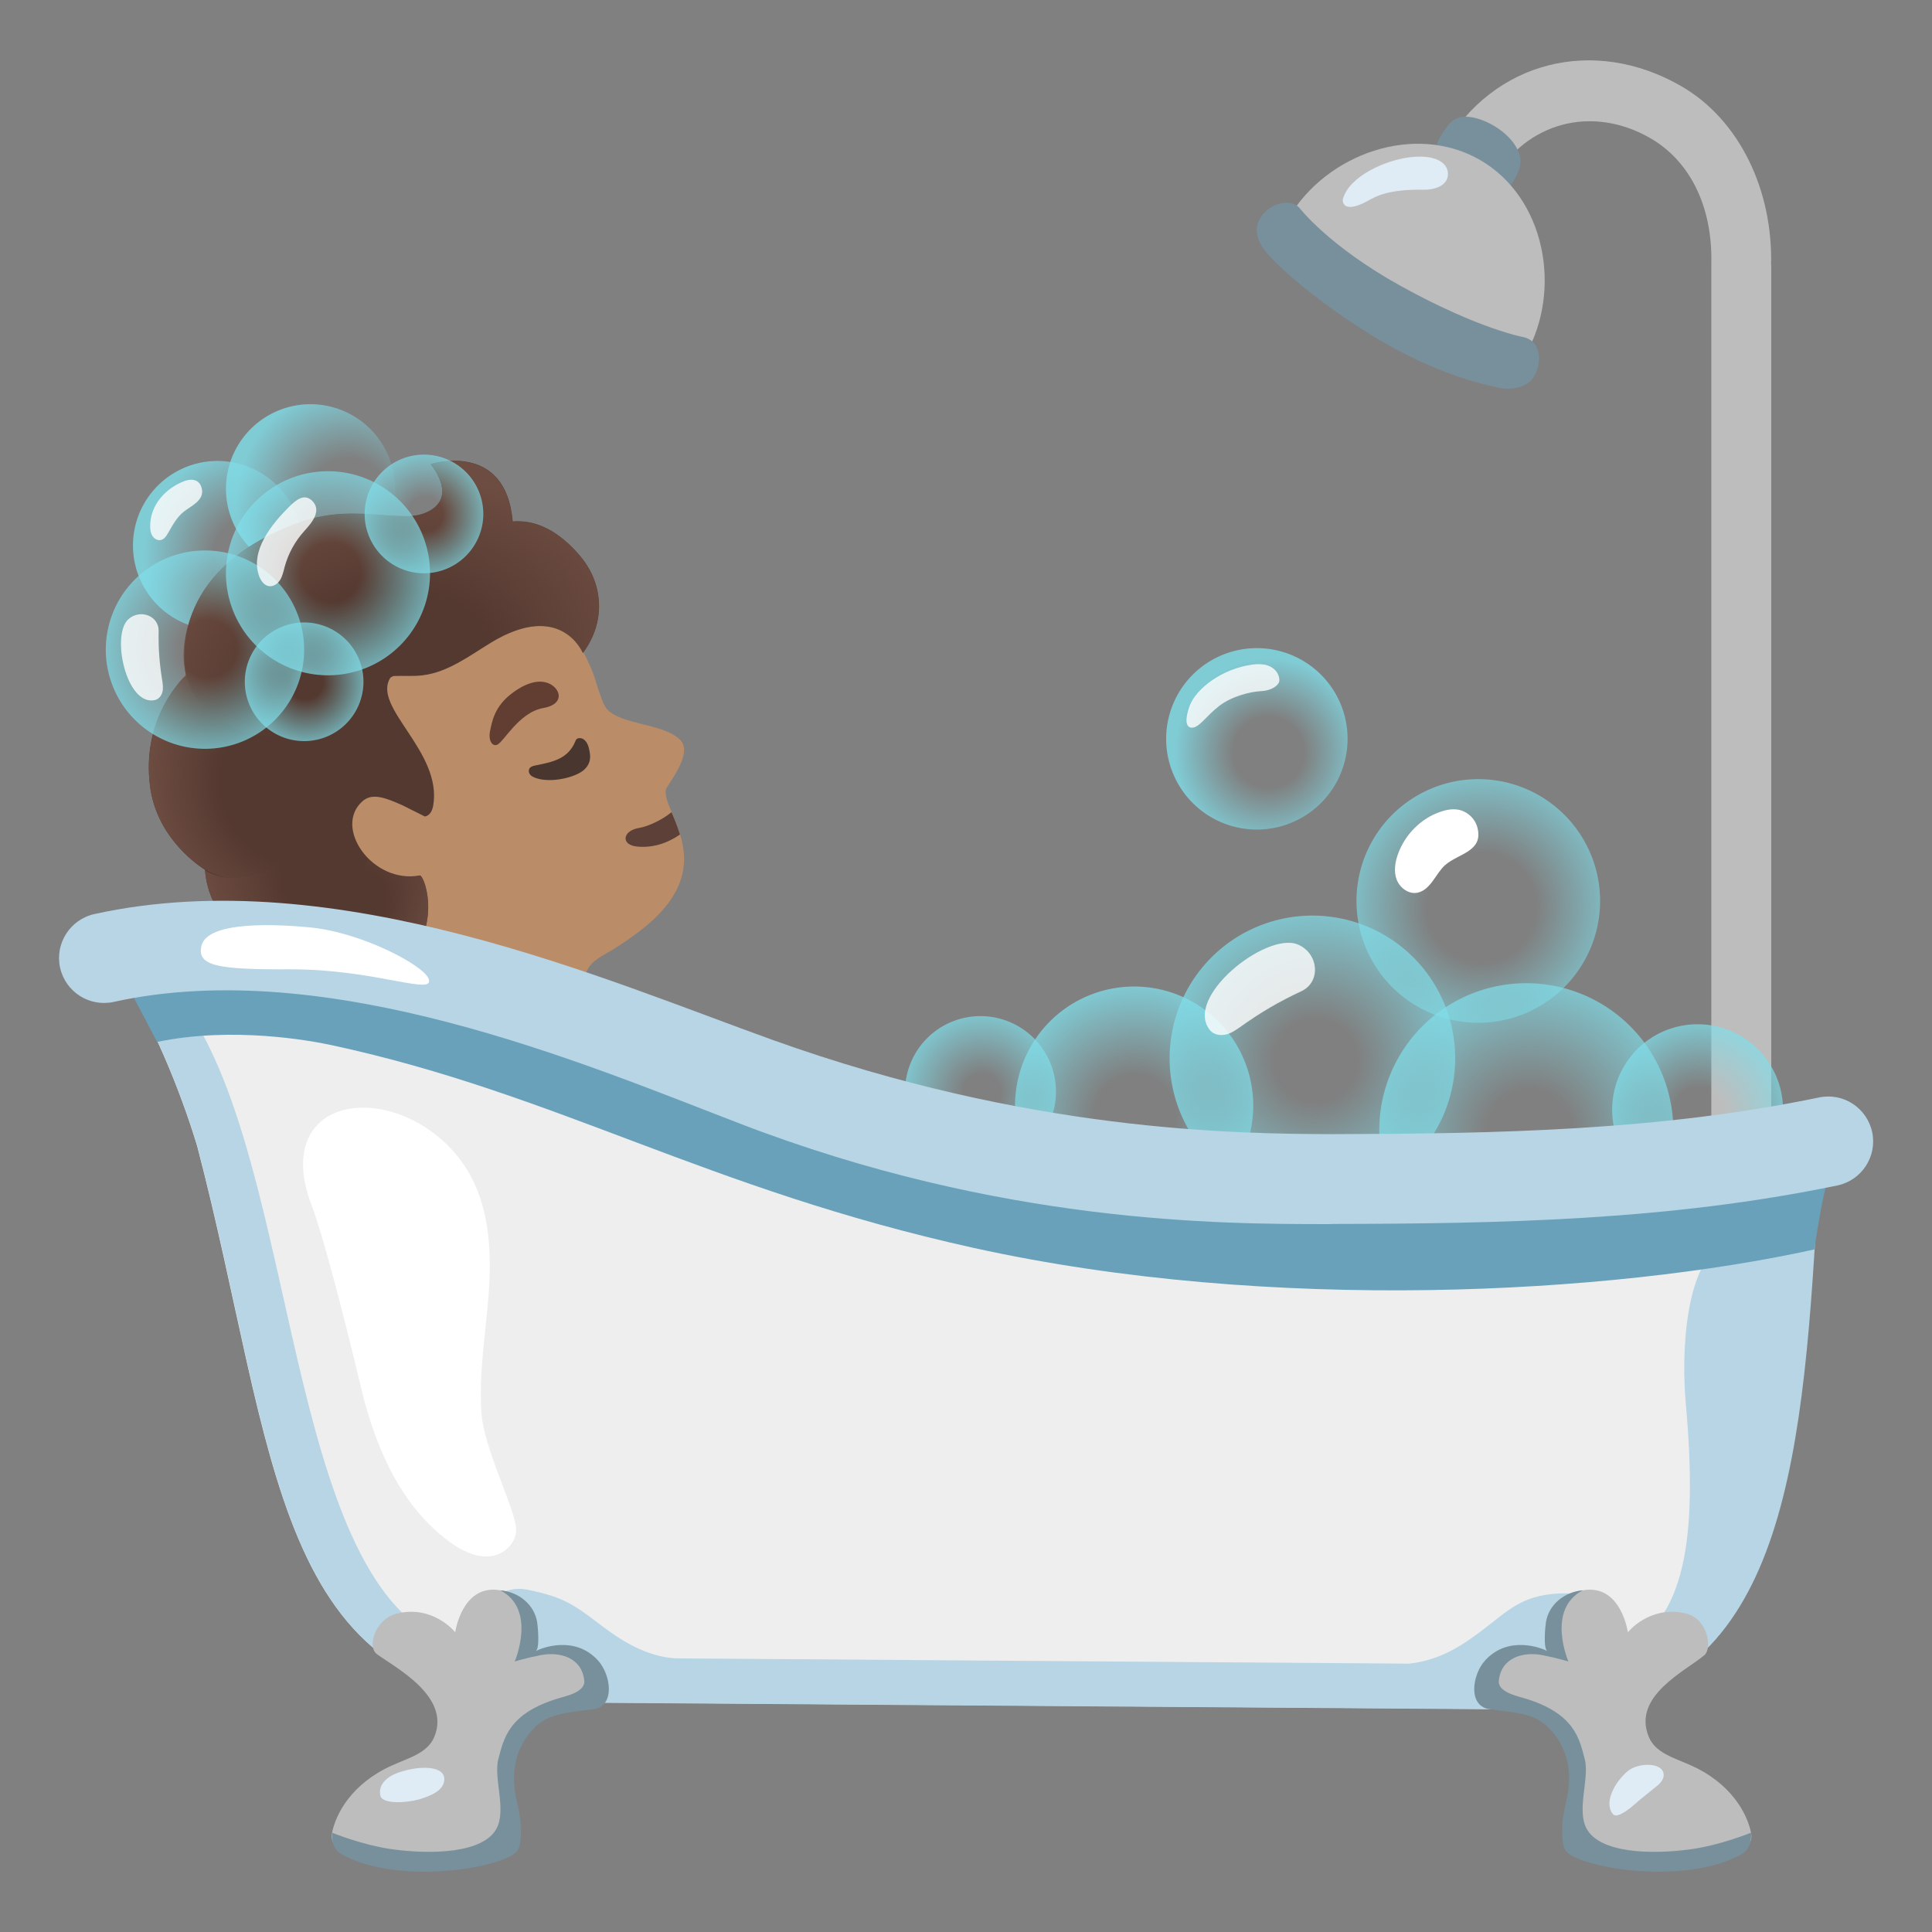 <svg viewBox="0 0 128 128" xmlns="http://www.w3.org/2000/svg">
  <rect x="0" y="0" width="128" height="128" fill="#808080" stroke="none"/>
  <defs>
    <radialGradient id="SVGID_1_" cx="2.751" cy="40.193" gradientTransform="matrix(0.935 -0.354 0.357 0.944 0 0)" gradientUnits="userSpaceOnUse" r="7.386">
      <stop offset="0.376" stop-color="#80DEEA" stop-opacity="0"/>
      <stop offset="1" stop-color="#80DEEA" stop-opacity="0.8"/>
    </radialGradient>
    <radialGradient id="SVGID_2_" cx="9.848" cy="38.867" gradientTransform="matrix(0.935 -0.354 0.357 0.944 0 0)" gradientUnits="userSpaceOnUse" r="7.386">
      <stop offset="0.376" stop-color="#80DEEA" stop-opacity="0"/>
      <stop offset="1" stop-color="#80DEEA" stop-opacity="0.8"/>
    </radialGradient>
    <radialGradient id="SVGID_7_" cx="15.202" cy="41.517" gradientTransform="matrix(0.943 -0.334 0.334 0.943 0 0)" gradientUnits="userSpaceOnUse" r="4.358">
      <stop offset="0.261" stop-color="#80DEEA" stop-opacity="0"/>
      <stop offset="1" stop-color="#80DEEA" stop-opacity="0.8"/>
    </radialGradient>
    <radialGradient id="SVGID_8_" cx="4.001" cy="49.344" gradientTransform="matrix(0.943 -0.334 0.334 0.943 0 0)" gradientUnits="userSpaceOnUse" r="4.358">
      <stop offset="0.261" stop-color="#80DEEA" stop-opacity="0"/>
      <stop offset="1" stop-color="#80DEEA" stop-opacity="0.8"/>
    </radialGradient>
    <radialGradient id="SVGID_9_" cx="-21.161" cy="39.846" gradientTransform="matrix(0.698 -0.716 0.716 0.698 0 0)" gradientUnits="userSpaceOnUse" r="7.287">
      <stop offset="0.261" stop-color="#80DEEA" stop-opacity="0"/>
      <stop offset="1" stop-color="#80DEEA" stop-opacity="0.8"/>
    </radialGradient>
    <radialGradient id="SVGID_10_" cx="-11.846" cy="42.152" gradientTransform="matrix(0.698 -0.716 0.716 0.698 0 0)" gradientUnits="userSpaceOnUse" r="7.502">
      <stop offset="0.261" stop-color="#80DEEA" stop-opacity="0"/>
      <stop offset="1" stop-color="#80DEEA" stop-opacity="0.8"/>
    </radialGradient>
    <radialGradient id="SVGID_11_" cx="72.124" cy="66.61" gradientTransform="matrix(0.987 0.092 -0.092 0.987 0 0)" gradientUnits="userSpaceOnUse" r="5.6">
      <stop offset="0.22" stop-color="#80DEEA" stop-opacity="0"/>
      <stop offset="1" stop-color="#80DEEA" stop-opacity="0.8"/>
    </radialGradient>
    <radialGradient id="SVGID_12_" cx="135.593" cy="3.905" gradientTransform="matrix(0.845 0.519 -0.519 0.845 0 0)" gradientUnits="userSpaceOnUse" r="6.332">
      <stop offset="0.261" stop-color="#80DEEA" stop-opacity="0"/>
      <stop offset="1" stop-color="#80DEEA" stop-opacity="0.8"/>
    </radialGradient>
    <radialGradient id="SVGID_13_" cx="82.445" cy="67.164" gradientTransform="matrix(0.987 0.092 -0.092 0.987 0 0)" gradientUnits="userSpaceOnUse" r="8.834">
      <stop offset="0.304" stop-color="#80DEEA" stop-opacity="0"/>
      <stop offset="1" stop-color="#80DEEA" stop-opacity="0.8"/>
    </radialGradient>
    <radialGradient id="SVGID_14_" cx="94.139" cy="62.414" gradientTransform="matrix(0.987 0.092 -0.092 0.987 0 0)" gradientUnits="userSpaceOnUse" r="10.587">
      <stop offset="0.261" stop-color="#80DEEA" stop-opacity="0"/>
      <stop offset="1" stop-color="#80DEEA" stop-opacity="0.8"/>
    </radialGradient>
    <radialGradient id="SVGID_15_" cx="108.816" cy="65.874" gradientTransform="matrix(0.987 0.092 -0.092 0.987 0 0)" gradientUnits="userSpaceOnUse" r="10.9">
      <stop offset="0.261" stop-color="#80DEEA" stop-opacity="0"/>
      <stop offset="1" stop-color="#80DEEA" stop-opacity="0.8"/>
    </radialGradient>
    <radialGradient id="SVGID_16_" cx="116.028" cy="2.307" gradientTransform="matrix(0.856 0.501 -0.505 0.863 0 0)" gradientUnits="userSpaceOnUse" r="9.645">
      <stop offset="0.376" stop-color="#80DEEA" stop-opacity="0"/>
      <stop offset="1" stop-color="#80DEEA" stop-opacity="0.8"/>
    </radialGradient>
    <radialGradient id="SVGID_17_" cx="89.09" cy="42.188" gradientTransform="matrix(0.987 0.092 -0.092 0.987 0 0)" gradientUnits="userSpaceOnUse" r="6.27">
      <stop offset="0.376" stop-color="#80DEEA" stop-opacity="0"/>
      <stop offset="1" stop-color="#80DEEA" stop-opacity="0.8"/>
    </radialGradient>
    <radialGradient id="SVGID_3_" cx="29.559" cy="-39.123" gradientTransform="matrix(-0.653 0.758 -1.091 -0.94 0 0)" gradientUnits="userSpaceOnUse" r="8.223">
      <stop offset="0.45" stop-color="#6D4C41" stop-opacity="0"/>
      <stop offset="1" stop-color="#6D4C41"/>
    </radialGradient>
    <radialGradient id="SVGID_4_" cx="1.781" cy="-44.039" gradientTransform="matrix(-0.932 0.363 -0.458 -1.176 0 0)" gradientUnits="userSpaceOnUse" r="8.335">
      <stop offset="0.45" stop-color="#6D4C41" stop-opacity="0"/>
      <stop offset="1" stop-color="#6D4C41"/>
    </radialGradient>
    <radialGradient id="SVGID_5_" cx="-8.105" cy="-68.128" gradientTransform="matrix(-0.939 0.345 -0.259 -0.706 0 0)" gradientUnits="userSpaceOnUse" r="17.155">
      <stop offset="0.45" stop-color="#6D4C41" stop-opacity="0"/>
      <stop offset="1" stop-color="#6D4C41"/>
    </radialGradient>
    <radialGradient id="SVGID_6_" cx="25.837" cy="-92.633" gradientTransform="matrix(-0.728 0.685 -0.441 -0.468 0 0)" gradientUnits="userSpaceOnUse" r="9.235">
      <stop offset="0.45" stop-color="#6D4C41" stop-opacity="0"/>
      <stop offset="1" stop-color="#6D4C41"/>
    </radialGradient>
  </defs>
  <path d="M20.01,36.14 A5.6 5.6 0 1 1 8.81,36.14 A5.6 5.6 0 1 1 20.01,36.14 Z" fill="url(#SVGID_1_)"/>
  <path d="M26.17,32.38 A5.6 5.6 0 1 1 14.97,32.38 A5.6 5.6 0 1 1 26.17,32.38 Z" fill="url(#SVGID_2_)"/>
  <path id="head_7_" d="M38.99,70.04 C38.99,70.04 37.62,65.18 39.35,63.71 C40.01,63.15 40.27,63.25 42.23,61.8 C45.58,59.32 45.6,57.05 45.06,55.29 C44.9,54.75 44.69,54.25 44.5,53.81 C44.24,53.2 44.05,52.71 44.11,52.33 C44.16,52.03 45.96,49.96 45.08,49.04 C43.9,47.81 40.62,48.07 40.02,46.67 C39.83,46.33 39.45,45.08 39.4,44.91 C38.93,43.51 37.91,41.76 36.56,40.2 C32.84,35.9 27.69,33.9 21.95,36.28 C16.81,38.43 13.14,45.05 13.16,50.62 C13.17,54.19 19.13,60.26 23.65,62.75 C25.82,63.94 27.1,65.58 27.85,67.17 L38.99,70.04 Z" fill="#BA8D68"/>
  <path id="mouth_7_" d="M42.24,56.09 C43.28,56.18 44.23,55.86 45.05,55.29 C44.89,54.75 44.68,54.25 44.49,53.81 C43.87,54.32 42.97,54.74 42.36,54.85 C41.23,55.02 41.1,56 42.24,56.09 Z" fill="#5D4037"/>
  <path id="eye_7_" d="M38.65,48.97 C38.54,48.9 38.23,48.83 38.14,49.06 C37.65,50.3 36.62,50.48 35.44,50.72 C35.28,50.75 35.09,50.82 35.05,50.98 C34.99,51.2 35.12,51.37 35.32,51.47 C36.1,51.86 37.51,51.67 38.34,51.24 C38.85,50.98 39.15,50.56 39.09,49.98 C39.01,49.37 38.88,49.13 38.65,48.97 Z" fill="#49362E"/>
  <path id="eyebrow_7_" d="M35.99,46.91 C37.31,46.68 37.21,45.79 36.52,45.36 C36.01,45.05 35.13,45.01 33.91,45.94 C32.76,46.81 32.6,47.8 32.47,48.42 C32.34,49.04 32.6,49.46 32.92,49.35 C33.35,49.21 34.36,47.2 35.99,46.91 Z" fill="#613E31"/>
  <path id="hair_7_" d="M9.94,52.07 C9.42,47.99 11.57,45.48 12.32,44.74 C12.06,43.29 11.61,37.54 19.9,34.59 C21.92,33.87 23.76,34 25.38,34.12 C26.08,34.17 26.74,34.22 27.31,34.18 C27.78,34.15 28.51,33.95 28.95,33.47 C29.95,32.39 28.53,30.75 28.53,30.75 C28.53,30.75 33.5,29.15 33.97,34.55 C35.84,34.38 37.42,35.59 38.52,36.94 C40.02,38.79 40.1,41.29 38.62,43.26 C38.62,43.26 37.19,39.75 32.54,42.57 C31.1,43.45 29.69,44.53 28.01,44.74 C27.37,44.82 26.7,44.76 26.06,44.79 C25.94,44.85 25.87,44.89 25.87,44.89 C24.6,46.85 29.33,49.78 28.7,53.38 C28.57,54.09 28.14,54.09 28.14,54.09 L26.68,53.36 C25.62,52.89 24.68,52.49 24.02,53.08 C22.05,54.81 24.67,58.59 27.82,58 C28.13,57.94 29.99,62.74 24.48,65.79 C21.63,67.37 19.32,65.56 19.32,65.56 C19.32,65.56 20.7,65.19 20.39,64.01 C20.23,63.4 19.34,62.95 18.01,62.65 C14.18,61.78 13.65,58.65 13.58,57.63 C12.77,57.11 10.34,55.27 9.94,52.07 Z" fill="#543930"/>
  <path d="M13.59,57.65 C13.49,57.59 15.5,59.24 18.95,56.87 C20.45,56.04 24.53,58.49 23.66,62.08 C22.89,65.26 19.33,65.57 19.33,65.57 C19.33,65.57 19.79,65.47 20.25,64.95 C20.55,64.61 20.41,64.05 20.41,64.03 C20.25,63.42 19.36,62.97 18.03,62.67 C14.19,61.81 13.66,58.67 13.59,57.65 Z" fill="url(#SVGID_3_)"/>
  <path d="M9.94,52.07 C9.67,49.92 10.13,47.73 11.34,45.93 C11.52,45.67 11.95,45.04 12.33,44.74 C12.56,45.63 13.05,46.45 13.86,47.13 C13.89,47.15 14.98,48.22 16.64,48.64 C16.45,50.19 16.79,51.76 17.15,53.29 C17.46,54.62 17.84,56.07 18.95,56.87 C18.23,57.21 17.23,58.02 15.7,58.15 C14.24,58.27 12.88,57.26 11.92,56.21 C10.87,55.06 10.13,53.63 9.94,52.07 Z" fill="url(#SVGID_4_)"/>
  <path d="M13.86,47.13 C11.73,45.36 11.82,42.6 12.93,40.18 C14.23,37.34 17.05,35.61 19.89,34.6 C21.91,33.88 23.75,34.01 25.37,34.13 C26.07,34.18 26.73,34.23 27.3,34.19 C27.77,34.16 28.5,33.96 28.94,33.48 C29.94,32.4 28.52,30.76 28.52,30.76 C28.52,30.76 33.49,29.16 33.96,34.56 C35.83,34.39 37.41,35.6 38.51,36.95 C40.01,38.8 40.09,41.3 38.61,43.27 C38.61,43.27 37.18,39.76 32.53,42.58 C31.09,43.46 29.68,44.54 28,44.75 C26.52,44.93 25.75,44.5 24.43,45.33 C23.01,46.22 21.37,47.86 19.74,48.46 C16.46,49.69 13.9,47.16 13.86,47.13 Z" fill="url(#SVGID_5_)"/>
  <path d="M23.66,62.09 C24.06,60.51 23.37,58.65 24.4,56.88 C25.24,57.72 26.48,58.27 27.82,58.02 C28.13,57.96 29.99,62.76 24.48,65.81 C21.63,67.39 19.32,65.58 19.32,65.58 C19.32,65.58 22.84,65.27 23.66,62.09 Z" fill="url(#SVGID_6_)"/>
  <path d="M32.02,34.05 A3.93 3.93 0 1 1 24.16,34.05 A3.93 3.93 0 1 1 32.02,34.05 Z" fill="url(#SVGID_7_)"/>
  <path d="M24.08,45.17 A3.93 3.93 0 1 1 16.22,45.17 A3.93 3.93 0 1 1 24.08,45.17 Z" fill="url(#SVGID_8_)"/>
  <path d="M20.15,43.04 A6.57 6.57 0 1 1 7.01,43.04 A6.57 6.57 0 1 1 20.15,43.04 Z" fill="url(#SVGID_9_)"/>
  <path d="M28.49,37.98 A6.76 6.76 0 1 1 14.97,37.98 A6.76 6.76 0 1 1 28.49,37.98 Z" fill="url(#SVGID_10_)"/>
  <path d="M10.75,45.1 C10.79,45.35 10.82,45.61 10.76,45.85 C10.7,46.09 10.52,46.32 10.27,46.38 C8.37,46.82 7.34,42.06 8.51,41.02 C9.29,40.33 10.53,40.8 10.51,41.8 C10.49,42.97 10.56,43.92 10.75,45.1 Z" fill="#FFFFFF" opacity="0.8"/>
  <path d="M20.17,35.17 C19.55,35.85 19.1,36.67 18.86,37.55 C18.78,37.85 18.72,38.16 18.56,38.42 C18.4,38.68 18.1,38.89 17.8,38.83 C17.5,38.78 17.29,38.48 17.18,38.2 C16.53,36.49 18.04,34.68 19.18,33.55 C19.58,33.16 20.12,32.68 20.64,33.14 C21.38,33.81 20.65,34.64 20.17,35.17 Z" fill="#FFFFFF" opacity="0.8"/>
  <path d="M12.15,33.92 C11.71,34.28 11.43,34.8 11.15,35.29 C11.03,35.5 10.88,35.74 10.64,35.78 C10.43,35.82 10.21,35.69 10.1,35.51 C9.98,35.33 9.95,35.11 9.95,34.89 C9.93,33.49 10.95,32.35 12.22,31.87 C12.72,31.69 13.23,31.76 13.37,32.37 C13.55,33.17 12.64,33.52 12.15,33.92 Z" fill="#FFFFFF" opacity="0.8"/>
  <path d="M117.34,17.56 C117.46,12.6 115.25,7.94 111.39,5.71 C105.59,2.36 98.95,4.05 95.68,9.71 L94.15,12.3 L97.59,14.25 L98.92,11.92 C101.14,8.07 105.5,6.94 109.35,9.16 C111.84,10.6 113.47,13.51 113.38,17.48 L113.38,79.06 L117.35,79.04 L117.35,17.56 Z" fill="#BDBDBD"/>
  <path d="M69.96,72.32 A5 5 0 1 1 59.96,72.32 A5 5 0 1 1 69.96,72.32 Z" fill="url(#SVGID_11_)"/>
  <path d="M118.13,73.52 A5.66 5.66 0 1 1 106.81,73.52 A5.66 5.66 0 1 1 118.13,73.52 Z" fill="url(#SVGID_12_)"/>
  <path d="M83.03,73.25 A7.89 7.89 0 1 1 67.25,73.25 A7.89 7.89 0 1 1 83.03,73.25 Z" fill="url(#SVGID_13_)"/>
  <path d="M96.41,70.12 A9.46 9.46 0 1 1 77.49,70.12 A9.46 9.46 0 1 1 96.41,70.12 Z" fill="url(#SVGID_14_)"/>
  <path d="M110.86,74.88 A9.74 9.74 0 1 1 91.38,74.88 A9.74 9.74 0 1 1 110.86,74.88 Z" fill="url(#SVGID_15_)"/>
  <path d="M106.01,59.69 A8.07 8.07 0 1 1 89.87,59.69 A8.07 8.07 0 1 1 106.01,59.69 Z" fill="url(#SVGID_16_)"/>
  <path d="M100.53,9.89 C99.93,8.67 98.22,7.73 97.09,7.73 C96.3,7.73 95.91,8.23 95.38,9.14 L95.38,9.14 C94.86,10.04 95.17,11.2 96.07,11.72 L97.71,12.66 C98.61,13.18 99.77,12.87 100.29,11.97 L100.29,11.97 C100.81,11.07 100.86,10.56 100.53,9.89 Z" fill="#78909C"/>
  <path d="M98.06,10.6 C93.74,8.11 87.88,10.17 85.37,14.45 C85.37,14.45 87.9,17.76 92.62,20.4 C97.34,23.04 101.07,23.51 101.07,23.51 C103.52,19.2 102.38,13.1 98.06,10.6 Z" fill="#BDBDBD"/>
  <path d="M99.05,25.62 C99.05,25.62 95.44,25.03 90.89,22.22 C86.34,19.41 84.18,17.04 84.18,17.04 C83.44,16.27 82.96,15.36 83.49,14.45 L83.49,14.45 C84.01,13.54 85.43,13.07 86.08,13.76 C86.08,13.76 88.02,16.3 92.81,18.95 C97.98,21.81 100.95,22.34 100.95,22.34 C102.12,22.61 102.17,24.02 101.64,24.93 L101.64,24.93 C101.12,25.84 99.74,25.86 99.05,25.62 Z" fill="#78909C"/>
  <path d="M88.97,13.18 C89.4,11.67 91.77,10.62 93.4,10.42 C94.98,10.22 95.94,10.71 95.93,11.54 C95.92,12.33 95,12.58 94.34,12.57 C92.01,12.52 91.11,13.03 90.71,13.26 C88.97,14.24 88.93,13.34 88.97,13.18 Z" fill="#DFECF5"/>
  <path d="M89.28,48.95 A6.01 6.01 0 1 1 77.26,48.95 A6.01 6.01 0 1 1 89.28,48.95 Z" fill="url(#SVGID_17_)"/>
  <path d="M78.98,48.21 C79.48,48.19 79.9,47.44 80.8,46.75 C81.62,46.13 82.81,45.83 83.53,45.79 C83.93,45.77 84.5,45.64 84.73,45.22 C84.86,44.98 84.65,43.8 82.97,44.03 C80.99,44.3 79.25,45.6 78.81,46.78 C78.53,47.56 78.5,48.22 78.98,48.21 Z" fill="#FFFFFF" opacity="0.8"/>
  <path d="M13.06,75.92 C18.38,96.25 17.95,112.77 36.18,112.77 L102.38,113.25 C123.29,113 116.96,85.81 121.89,76.07 C105.21,77.84 90.09,78.12 71.69,76.9 C58.62,76.04 47.32,67.65 34.76,64.83 C26.09,63.52 16.49,61.48 8.02,64.33 C10.14,67.99 11.83,71.88 13.06,75.92 Z" fill="#EEEEEE"/>
  <path d="M114.23,82.29 C111.57,83.83 111.4,89.82 111.69,93.01 C112.49,101.99 111.65,107.41 107.43,109.33 C107.42,109 107.36,108.63 107.19,108.21 C106.63,106.81 105.35,105.57 103.84,105.56 C100.92,105.54 99.95,106.69 98.28,107.95 C97.08,108.86 95.56,109.97 93.38,110.22 L93.38,110.22 L44.75,109.87 L44.75,109.87 C42.78,109.75 41.09,108.64 39.89,107.73 C38.01,106.3 37.38,105.82 34.94,105.32 C33.46,105.02 32.15,105.97 31.6,107.37 C31.29,108.14 31.25,108.77 31.41,109.28 C19.5,107.67 20.09,81.52 13.67,68.99 C11.59,64.93 8.64,65.43 8.85,65.8 C10.59,69.03 12.01,72.43 13.08,75.94 C18.4,96.27 17.97,112.79 36.2,112.79 L102.4,113.27 C117.35,113.09 119.26,99 120.29,81.68 C120.36,80.23 115.47,81.57 114.23,82.29 Z" fill="#B7D5E5"/>
  <path d="M10.41,69.03 C15.36,68 20.47,68.92 22,69.25 C36.95,72.48 46.77,78.76 64.52,82.68 C84.23,87.03 106.74,85.74 120.2,82.78 C120.2,82.78 120.72,79.2 121.17,77.83 C121.17,77.83 93.44,81.43 75.14,79.18 C56.02,76.83 34.08,66.16 21.31,64.6 C11.65,63.42 8.49,65.38 8.49,65.38 L10.41,69.03 Z" fill="#69A1BA"/>
  <path d="M33,105.34 C30.59,105.04 30.16,108.14 30.16,108.14 C30.16,108.14 28.71,106.32 26.31,106.9 C24.84,107.26 24.32,109.1 24.96,109.58 C26.1,110.44 29.91,112.36 28.77,115.08 C28.33,116.14 27.12,116.45 25.96,116.97 C23.3,118.17 22.26,120.15 22,121.42 C21.94,121.72 21.92,122.19 22.6,122.55 C23.28,122.91 24.53,123.25 27.72,123.25 C30.91,123.25 33.15,122.66 33.5,122.19 C34.66,120.61 32.5,117.5 34.91,114.42 C35.89,113.16 36.67,113.38 39.13,112.8 C39.73,112.66 39.62,111.13 38.79,110.14 C38.15,109.37 36.16,108.99 34.89,109.68 C34.89,109.68 35.98,105.71 33,105.34 Z" fill="#BDBDBD"/>
  <path d="M39.61,110 C38.07,108.32 35.88,109.18 35.49,109.39 C35.78,109.23 35.63,107.74 35.59,107.49 C35.41,106.31 34.36,105.46 33.14,105.36 C35.59,106.62 34.1,110.08 34.1,110.08 C34.1,110.08 34.82,109.85 35.86,109.65 C37.05,109.43 38.55,109.78 38.71,111.35 C38.79,112.1 37.49,112.37 37.03,112.51 C33.65,113.51 33.37,115.24 33.02,116.53 C32.68,117.78 33.57,119.88 32.9,121.14 C32.02,122.8 28.56,122.87 26,122.52 C24.02,122.25 22,121.42 22,121.42 C22,121.42 21.88,122.42 22.6,122.83 C25.99,124.75 32.11,123.97 33.93,122.91 C34.2,122.75 34.38,122.53 34.44,122.22 C34.53,121.7 34.6,120.76 34.23,119.27 C33.85,117.73 34.05,116.06 35.11,114.79 C36.04,113.68 36.86,113.52 39.26,113.25 C40.8,113.08 40.48,110.94 39.61,110 Z" fill="#78909C"/>
  <path d="M26.48,117.41 C27.88,116.94 29.63,116.97 29.42,118.04 C29.3,118.65 28.57,118.97 27.78,119.21 C26.95,119.45 25.33,119.55 25.2,118.97 C25.04,118.24 25.62,117.69 26.48,117.41 Z" fill="#DFECF5"/>
  <path d="M87.99,81.1 C80.95,81.1 66.29,81.1 48.99,74.43 C38.7,70.47 21.74,63.24 7.53,66.38 C5.92,66.73 4.34,65.72 3.98,64.11 C3.63,62.51 4.64,60.92 6.25,60.56 C22.28,57.03 40.22,64.97 51.25,68.92 C68.14,74.97 81.8,75.12 88.3,75.14 C99.23,75.11 109.92,74.91 120.52,72.71 C122.13,72.37 123.7,73.41 124.04,75.02 C124.37,76.63 123.34,78.2 121.73,78.54 C110.59,80.85 99.57,81.07 88.32,81.09 C88.2,81.1 88.1,81.1 87.99,81.1 Z" fill="#B7D5E5"/>
  <path d="M31.2,77.94 C32.44,80.27 32.57,83.03 32.38,85.66 C32.19,88.29 31.72,90.92 31.89,93.56 C32.04,95.9 34.05,99.8 34.19,101.21 C34.29,102.16 33.42,103.02 32.46,103.11 C31.51,103.2 30.59,102.73 29.81,102.17 C26.57,99.82 24.86,95.88 23.93,91.98 C22.67,86.68 21.33,81.64 20.66,79.9 C18.72,74.88 21.93,72.63 25.75,73.61 C28.05,74.21 30.08,75.85 31.2,77.94 Z" fill="#FFFFFF"/>
  <path d="M105.01,105.34 C107.42,105.04 107.85,108.14 107.85,108.14 C107.85,108.14 109.3,106.32 111.7,106.9 C113.17,107.26 113.44,109.2 112.93,109.65 C111.72,110.69 108.1,112.36 109.24,115.08 C109.68,116.14 110.89,116.45 112.05,116.97 C114.71,118.17 115.75,120.15 116.01,121.42 C116.07,121.72 116.09,122.19 115.41,122.55 C114.73,122.91 113.48,123.25 110.29,123.25 C107.1,123.25 104.86,122.66 104.51,122.19 C103.35,120.61 105.51,117.5 103.1,114.42 C102.12,113.16 101.34,113.38 98.88,112.8 C98.28,112.66 98.39,111.13 99.22,110.14 C99.86,109.37 101.85,108.99 103.12,109.68 C103.12,109.68 102.03,105.71 105.01,105.34 Z" fill="#BDBDBD"/>
  <path d="M98.4,110 C99.94,108.32 102.13,109.18 102.52,109.39 C102.23,109.23 102.38,107.74 102.42,107.49 C102.6,106.31 103.65,105.46 104.87,105.36 C102.42,106.62 103.91,110.08 103.91,110.08 C103.91,110.08 103.19,109.85 102.15,109.65 C100.96,109.43 99.46,109.78 99.3,111.35 C99.22,112.1 100.52,112.37 100.98,112.51 C104.36,113.51 104.64,115.24 104.99,116.53 C105.33,117.78 104.44,119.88 105.11,121.14 C105.99,122.8 109.45,122.87 112.01,122.52 C113.99,122.25 116.01,121.42 116.01,121.42 C116.01,121.42 116.13,122.42 115.41,122.83 C112.02,124.75 105.9,123.97 104.08,122.91 C103.81,122.75 103.63,122.53 103.57,122.22 C103.48,121.7 103.41,120.76 103.78,119.27 C104.16,117.73 103.96,116.06 102.9,114.79 C101.97,113.68 101.15,113.52 98.75,113.25 C97.21,113.08 97.53,110.94 98.4,110 Z" fill="#78909C"/>
  <path d="M107.83,117.35 C107,118.05 106.22,119.43 106.87,120.2 C107.14,120.52 108.02,119.78 108.23,119.6 C108.78,119.11 109.25,118.76 109.82,118.29 C110.07,118.08 110.28,117.79 110.21,117.47 C110.05,116.75 108.52,116.77 107.83,117.35 Z" fill="#DFECF5"/>
  <path d="M82.14,68.06 C81.84,68.27 81.53,68.48 81.17,68.55 C80.81,68.62 80.4,68.54 80.17,68.26 C78.39,66.09 83.88,61.72 85.97,62.57 C87.35,63.13 87.55,65.03 86.24,65.66 C84.72,66.37 83.54,67.06 82.14,68.06 Z" fill="#FFFFFF" opacity="0.8"/>
  <path d="M93.55,59.15 C93.11,59.08 92.71,58.72 92.54,58.3 C92.33,57.76 92.42,57.15 92.61,56.61 C93.07,55.3 94.15,54.2 95.47,53.77 C95.83,53.65 96.21,53.58 96.59,53.64 C97.2,53.74 97.72,54.22 97.88,54.82 C98.3,56.41 96.64,56.54 95.76,57.3 C95.13,57.84 94.8,58.97 93.89,59.15 C93.77,59.17 93.66,59.17 93.55,59.15 Z" fill="#FFFFFF"/>
  <path d="M13.35,62.65 C13.02,64.01 14.45,64.24 19.2,64.22 C24.92,64.2 28.93,66.05 28.38,64.81 C27.98,63.91 23.92,61.76 20.51,61.44 C18.43,61.24 13.77,60.98 13.35,62.65 Z" fill="#FFFFFF"/>
</svg>